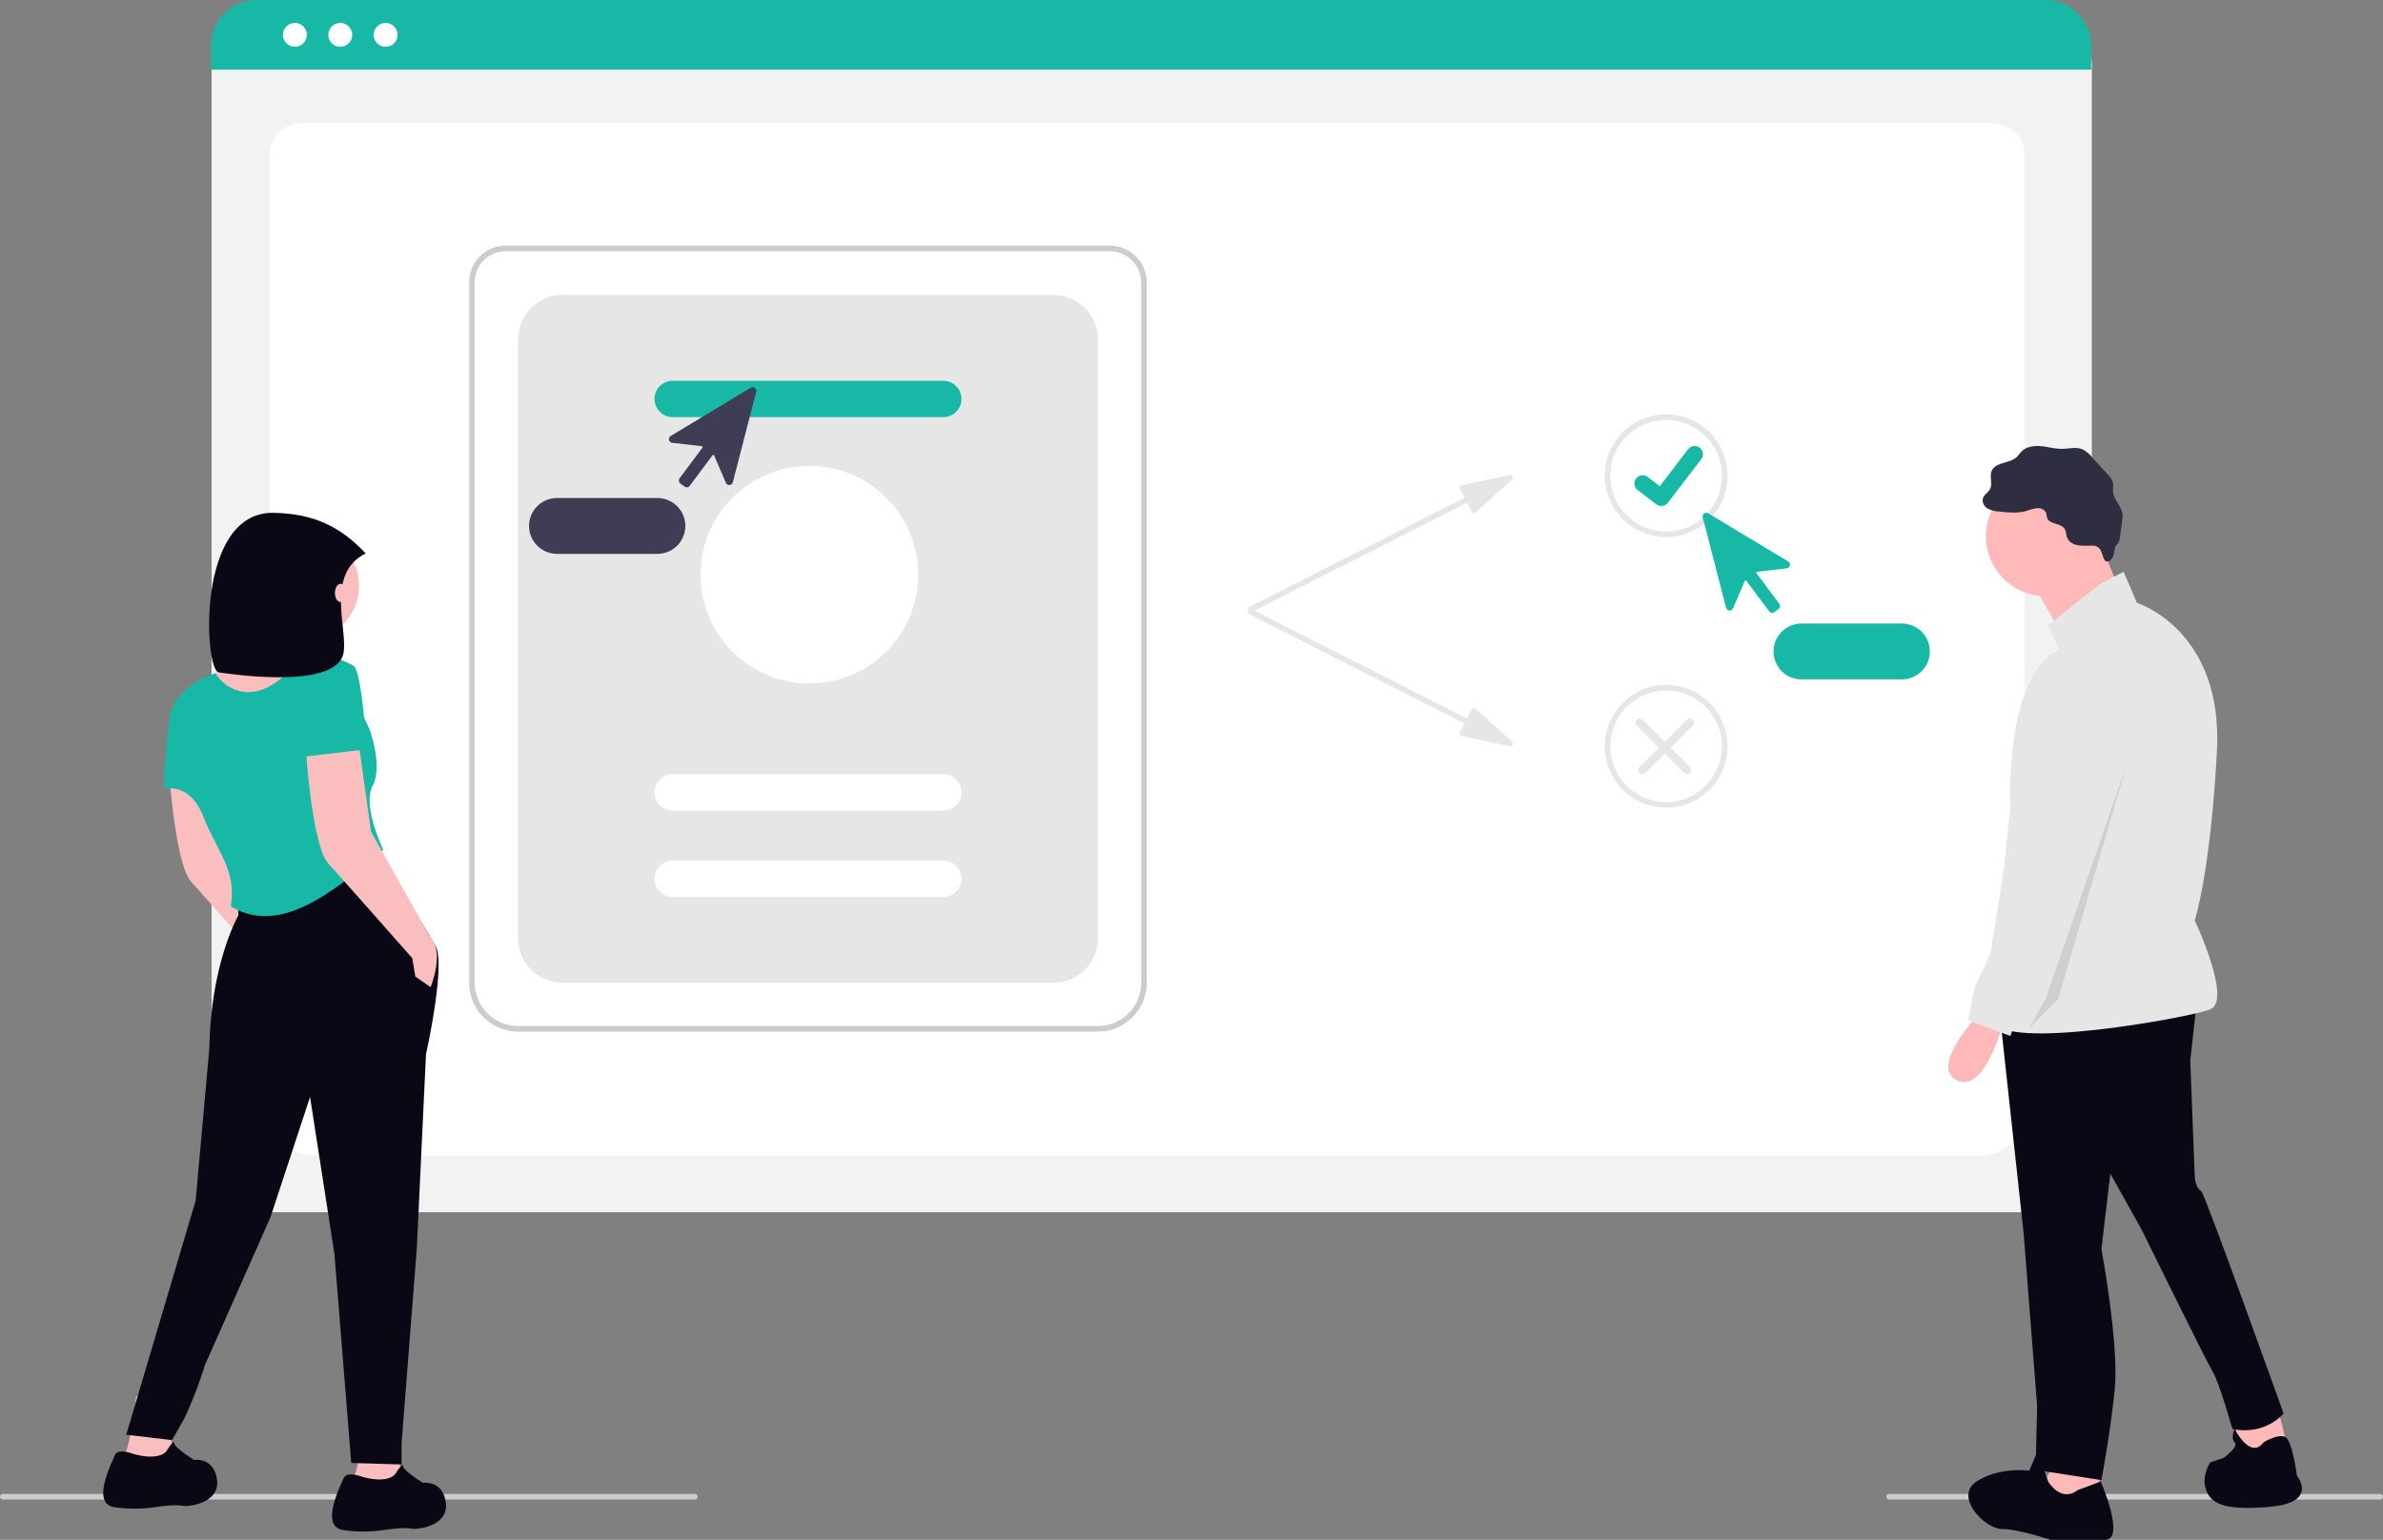 <svg xmlns="http://www.w3.org/2000/svg" width="880" height="568.763" viewBox="0 0 880 568.763" xmlns:xlink="http://www.w3.org/1999/xlink" role="img" artist="Katerina Limpitsouni" source="https://undraw.co/">
  <rect x="0" y="0" width="880" height="568.763" fill="#808080" stroke="none"/>
  <g id="Group_149" data-name="Group 149" transform="translate(-507 -257)">
    <path id="Path_2395-1035" data-name="Path 2395" d="M926.162,628.686H265.813a17.022,17.022,0,0,1-17-17V204.5a12.47,12.47,0,0,1,12.456-12.456H930.493a12.686,12.686,0,0,1,12.672,12.672V611.684a17.022,17.022,0,0,1-17,17Z" transform="translate(336.308 76.092)" fill="#f2f2f2"/>
    <path id="Path_2396-1036" data-name="Path 2396" d="M901.438,606.683H286.011c-9.022,0-16.361-6.873-16.361-15.321V236.781c0-6.265,5.439-11.363,12.124-11.363h623.7c6.8,0,12.325,5.181,12.325,11.55V591.362C917.8,599.81,910.46,606.683,901.438,606.683Z" transform="translate(336.943 77.108)" fill="#fff"/>
    <path id="Path_2397-1037" data-name="Path 2397" d="M942.935,206.947H248.579v-8.656a17.078,17.078,0,0,1,17.064-17.054H925.87a17.078,17.078,0,0,1,17.064,17.054Z" transform="translate(336.301 75.763)" fill="#17B8A6"/>
    <circle id="Ellipse_431" data-name="Ellipse 431" cx="4.414" cy="4.414" r="4.414" transform="translate(611.477 265.467)" fill="#fff"/>
    <circle id="Ellipse_432" data-name="Ellipse 432" cx="4.414" cy="4.414" r="4.414" transform="translate(628.232 265.467)" fill="#fff"/>
    <circle id="Ellipse_433" data-name="Ellipse 433" cx="4.414" cy="4.414" r="4.414" transform="translate(644.985 265.467)" fill="#fff"/>
    <path id="Path_2398-1038" data-name="Path 2398" d="M573.343,559.6H359.177a18.053,18.053,0,0,1-18.033-18.033v-258.8a13.5,13.5,0,0,1,13.486-13.487H577.674a13.718,13.718,0,0,1,13.7,13.7V541.565A18.053,18.053,0,0,1,573.343,559.6ZM354.63,271.338A11.439,11.439,0,0,0,343.2,282.764v258.8a15.99,15.99,0,0,0,15.972,15.972H573.343a15.99,15.99,0,0,0,15.972-15.972V282.98a11.654,11.654,0,0,0-11.641-11.641Z" transform="translate(339.119 78.443)" fill="#ccc"/>
    <path id="Path_2399-1039" data-name="Path 2399" d="M375.131,541.026H556.323a16.487,16.487,0,0,0,16.487-16.487V303.459a16.487,16.487,0,0,0-16.487-16.487H375.131a16.487,16.487,0,0,0-16.487,16.487v221.08A16.487,16.487,0,0,0,375.131,541.026Z" transform="translate(339.652 78.982)" fill="#e6e6e6"/>
    <path id="Path_2400-1040" data-name="Path 2400" d="M514.214,331.142H414.261a6.7,6.7,0,1,1,0-13.4h99.953a6.7,6.7,0,0,1,0,13.4Z" transform="translate(341.141 79.919)" fill="#17B8A6"/>
    <path id="Path_2401-1041" data-name="Path 2401" d="M514.214,472.142H414.261a6.7,6.7,0,1,1,0-13.4h99.953a6.7,6.7,0,0,1,0,13.4Z" transform="translate(341.141 84.211)" fill="#fff"/>
    <path id="Path_2402-1042" data-name="Path 2402" d="M514.214,503.142H414.261a6.7,6.7,0,1,1,0-13.4h99.953a6.7,6.7,0,0,1,0,13.4Z" transform="translate(341.141 85.155)" fill="#fff"/>
    <circle id="Ellipse_434" data-name="Ellipse 434" cx="40.187" cy="40.187" r="40.187" transform="translate(765.706 429.093)" fill="#fff"/>
    <path id="Path_2403-1043" data-name="Path 2403" d="M716.8,351.509l-17.555,3.7a1.031,1.031,0,0,0-.706,1.475l1.636,3.223-79.39,40.3a1.03,1.03,0,1,0,.933,1.838l79.39-40.3,1.636,3.223a1.03,1.03,0,0,0,1.607.3L717.7,353.284a1.03,1.03,0,0,0-.9-1.775Z" transform="translate(347.616 80.946)" fill="#e6e6e6"/>
    <path id="Path_2404-1044" data-name="Path 2404" d="M716.8,450.212l-17.555-3.7a1.031,1.031,0,0,1-.706-1.475l1.636-3.223-79.39-40.3a1.03,1.03,0,1,1,.933-1.838l79.39,40.3,1.636-3.223a1.03,1.03,0,0,1,1.607-.3L717.7,448.436a1.031,1.031,0,0,1-.9,1.775Z" transform="translate(347.616 82.41)" fill="#e6e6e6"/>
    <path id="Path_2405-1045" data-name="Path 2405" d="M770.772,375.1a22.67,22.67,0,1,1,22.67-22.67A22.67,22.67,0,0,1,770.772,375.1Zm0-43.279a20.609,20.609,0,1,0,20.609,20.609,20.609,20.609,0,0,0-20.609-20.609Z" transform="translate(351.509 80.285)" fill="#e6e6e6"/>
    <path id="Path_2406-1046" data-name="Path 2406" d="M770.772,472.1a22.67,22.67,0,1,1,22.67-22.67A22.67,22.67,0,0,1,770.772,472.1Zm0-43.279a20.609,20.609,0,1,0,20.609,20.609,20.609,20.609,0,0,0-20.609-20.609Z" transform="translate(351.509 83.238)" fill="#e6e6e6"/>
    <path id="Path_395-1047" data-name="Path 395" d="M768.651,363.258a3.02,3.02,0,0,1-1.817-.6l-.032-.024-6.842-5.234a3.041,3.041,0,1,1,3.7-4.826l4.432,3.4,10.473-13.663a3.039,3.039,0,0,1,4.261-.563h0l-.065.09.067-.09a3.043,3.043,0,0,1,.562,4.262l-12.318,16.063a3.041,3.041,0,0,1-2.418,1.186Z" transform="translate(351.834 80.63)" fill="#17B8A6"/>
    <path id="Path_2407-1048" data-name="Path 2407" d="M760.57,458.9a1.546,1.546,0,0,1,0-2.186l17.487-17.487a1.546,1.546,0,0,1,2.186,2.186L762.756,458.9a1.546,1.546,0,0,1-2.186,0Z" transform="translate(351.875 83.603)" fill="#e6e6e6"/>
    <path id="Path_2408-1049" data-name="Path 2408" d="M779.243,458.9a1.546,1.546,0,0,0,0-2.186L761.756,439.23a1.546,1.546,0,0,0-2.186,2.186L777.057,458.9a1.546,1.546,0,0,0,2.186,0Z" transform="translate(351.844 83.603)" fill="#e6e6e6"/>
    <path id="Path_2409-1050" data-name="Path 2409" d="M808.849,402.008a1.41,1.41,0,0,1-.2-.015,1.361,1.361,0,0,1-.9-.537l-8.424-11.3a.34.34,0,0,0-.584.069l-4.319,10.105a1.37,1.37,0,0,1-2.586-.2l-8.619-33.361a1.37,1.37,0,0,1,2.034-1.516l29.512,17.78a1.37,1.37,0,0,1-.55,2.534L803.3,386.832a.34.34,0,0,0-.233.54l8.423,11.3a1.372,1.372,0,0,1-.279,1.918l-1.543,1.15A1.361,1.361,0,0,1,808.849,402.008Z" transform="translate(352.577 81.359)" fill="#17B8A6"/>
    <path id="Path_2410-1051" data-name="Path 2410" d="M856,425.372h-37.1a10.3,10.3,0,0,1,0-20.609H856a10.3,10.3,0,0,1,0,20.609Z" transform="translate(353.351 82.568)" fill="#17B8A6"/>
    <path id="Path_2411-1052" data-name="Path 2411" d="M418.493,356.735l-1.543-1.15a1.372,1.372,0,0,1-.279-1.917l8.423-11.3a.34.34,0,0,0-.233-.54l-10.914-1.255a1.37,1.37,0,0,1-.55-2.534l29.512-17.78a1.37,1.37,0,0,1,2.033,1.516l-8.619,33.361a1.37,1.37,0,0,1-2.586.2l-4.319-10.105a.34.34,0,0,0-.584-.069l-8.424,11.3a1.361,1.361,0,0,1-.9.537,1.41,1.41,0,0,1-.2.015,1.36,1.36,0,0,1-.816-.272Z" transform="translate(341.299 79.989)" fill="#3f3d56"/>
    <path id="Path_2412-1053" data-name="Path 2412" d="M362.6,370.067a10.316,10.316,0,0,1,10.3-10.3H410a10.3,10.3,0,1,1,0,20.609h-37.1A10.316,10.316,0,0,1,362.6,370.067Z" transform="translate(339.772 81.198)" fill="#3f3d56"/>
    <path id="Path_2435-1054" data-name="Path 2435" d="M429.581,718.824H174.03a1.03,1.03,0,1,1,0-2.061h255.55a1.03,1.03,0,1,1,0,2.061Z" transform="translate(334 92.067)" fill="#ccc"/>
    <path id="Path_2436-1055" data-name="Path 2436" d="M1031.389,718.824H850.03a1.03,1.03,0,1,1,0-2.061h181.358a1.03,1.03,0,0,1,0,2.061Z" transform="translate(354.581 92.067)" fill="#ccc"/>
    <g id="Group_147" data-name="Group 147" transform="translate(1226.434 421.744)">
      <path id="Path_2437-1056" data-name="Path 2437" d="M744,576.821l4.1,16.407-18.046,4.922-1.641-17.226Z" transform="translate(-622.61 -222.744)" fill="#ffb9b9"/>
      <path id="Path_2438-1057" data-name="Path 2438" d="M660.316,601.688v15.585l-18.047,3.282-3.281-8.2,6.563-13.945Z" transform="translate(-604.551 -227.103)" fill="#ffb9b9"/>
      <path id="Path_2439-1058" data-name="Path 2439" d="M912.7,519.477l-2.461,22.148,1.641,42.655s0,4.1,2.461,5.742c1.32.9,30.351,82.03,30.351,82.03s-6.562,8.2-18.867,5.742l-2.461-8.2s-3.281-10.664-4.922-13.125-26.25-52.5-26.25-52.5L880.712,583.46l-3.281,27.89s6.562,35.273,4.922,51.679-4.922,33.632-4.922,33.632l-24.213-3.77c-.089-2.647.425-21.659.425-21.659v-2.461l-4.922-63.163-9.023-82.85Z" transform="translate(-820.845 -314.693)" fill="#090814"/>
      <circle id="Ellipse_440" data-name="Ellipse 440" cx="22.148" cy="22.148" r="22.148" transform="translate(13.929 11.194)" fill="#ffb9b9"/>
      <path id="Path_2440-1059" data-name="Path 2440" d="M658.765,175.443l9.023,22.148L646.46,213.177l-13.125-22.969Z" transform="translate(-603.411 -141.691)" fill="#ffb9b9"/>
      <path id="Path_2441-1060" data-name="Path 2441" d="M876.956,325.2l8.2-4.1,4.922,11.484s31.992,9.844,29.531,54.96-8.2,62.342-8.2,62.342,13.945,29.531,5.742,32.812-77.928,15.586-79.569,4.1,5.742-78.748,5.742-78.748-2.461-48.4,18.046-58.241l-4.1-9.023Z" transform="translate(-820.372 -274.634)" fill="#e6e6e6"/>
      <path id="Path_2442-1061" data-name="Path 2442" d="M827.545,525.644s-18.867,19.687-8.2,24.609,17.226-22.148,17.226-22.148Z" transform="translate(-816.076 -315.939)" fill="#ffb9b9"/>
      <path id="Path_2443-1062" data-name="Path 2443" d="M865.755,742.495l8.55-3.192s9.328,21.544,1.555,21.544H855.65s-11.66-3.99-17.878-3.99-17.878-11.969-9.328-17.554,19.433-3.99,19.433-3.99l3.109-7.181,3.887,11.171S859.536,747.282,865.755,742.495Z" transform="translate(-817.963 -356.828)" fill="#090814"/>
      <path id="Path_2444-1063" data-name="Path 2444" d="M956.5,722.775s5.137-3.241,7.9-2.031,4.4,14.335,4.4,14.335,8.2,9.844-9.844,11.484-22.148-1.641-23.789-6.562,1.641-9.844,1.641-9.844l4.922-1.641s5.742-4.1,4.1-5.742,0-4.922,0-4.922S951.578,729.338,956.5,722.775Z" transform="translate(-840.033 -354.752)" fill="#090814"/>
      <path id="Path_2445-1064" data-name="Path 2445" d="M862.943,295.863a10.865,10.865,0,0,0-.482-2.108c-1.19-2.5-5.835-1.768-6.663-4.408-.162-.517-.128-1.079-.287-1.6a3.239,3.239,0,0,0-3.336-1.911,18.024,18.024,0,0,0-4,1.03c-3.245.921-6.7.569-10.051.21a10.113,10.113,0,0,1-4.292-1.117,3.458,3.458,0,0,1-1.723-3.772c.443-1.359,1.931-2.106,2.6-3.37,1.062-2.007-.236-4.6.625-6.7,1.382-3.37,6.613-2.693,9.27-5.184.645-.6,1.11-1.377,1.728-2.009,1.834-1.875,4.731-2.238,7.341-1.979s5.175,1.025,7.8.979c2.487-.044,5.094-.8,7.386.166a10.533,10.533,0,0,1,3.469,2.85l5.878,6.446a7.244,7.244,0,0,1,1.817,2.736c.354,1.235.028,2.561.179,3.837.344,2.91,3.068,5.108,3.436,8.015a10.423,10.423,0,0,1-.13,2.7l-.823,6.071a4.517,4.517,0,0,1-.464,1.7c-.239.409-.6.732-.871,1.122-.761,1.1-.692,2.556-1.07,3.84s-1.734,2.554-2.921,1.935c-.774-.4-1.286-3.742-2.226-4.608-1.31-1.207-1.994-1.058-3.61-1.038C868.283,299.742,863.978,300.019,862.943,295.863Z" transform="translate(-819.289 -262.876)" fill="#2f2e41"/>
      <path id="Path_2446-1065" data-name="Path 2446" d="M865.5,364.263s24.609,9.844,17.226,31.992-27.07,90.233-27.07,90.233l-11.484,5.742-3.281,9.023-15.586-5.742,2.461-12.3,5.742-12.3,14.765-91.873S848.276,363.442,865.5,364.263Z" transform="translate(-817.941 -283.344)" fill="#e6e6e6"/>
      <path id="Path_2447-1066" data-name="Path 2447" d="M669.428,280.284,644,367.235,633.335,377.9l6.152-11.075Z" transform="translate(-603.411 -162.862)" opacity="0.1" style="isolation: isolate"/>
    </g>
    <g id="Group_148" data-name="Group 148" transform="translate(545.126 446.425)">
      <path id="Path_2448-1067" data-name="Path 2448" d="M267.893,427.631l5.07,36.052,21.406,38.305c6.2,5.633.563,19.153.563,19.153L289.3,517.2l-1.127-6.76s-24.786-28.166-30.982-34.925-8.45-43.938-8.45-43.938Z" transform="translate(-224.69 -339.181)" fill="#fbbebe"/>
      <path id="Path_2449-1068" data-name="Path 2449" d="M246.2,716.108s1.127,12.956.563,16.336-17.463-.563-17.463-.563c2.817-5.633,4.507-22.532,4.507-22.532Z" transform="translate(-221.653 -383.172)" fill="#fbbebe"/>
      <path id="Path_2450-1069" data-name="Path 2450" d="M345.771,721.052s1.69,18.026,1.127,21.406-17.463-.563-17.463-.563c2.817-5.633,4.507-22.533,4.507-22.533Z" transform="translate(-237.289 -384.735)" fill="#fbbebe"/>
      <circle id="Ellipse_441" data-name="Ellipse 441" cx="20.489" cy="20.489" r="20.489" transform="translate(53.472 6.359)" fill="#fbbebe"/>
      <path id="Path_2451-1070" data-name="Path 2451" d="M303.307,374.761c-3.38,4.507-1.69,12.393-1.69,12.393s-34.362,40-40.559,40-5.07-28.166-5.07-28.166,9.013-10.7,14.083-12.956,14.083-26.476,14.083-26.476S306.687,370.254,303.307,374.761Z" transform="translate(-225.808 -328.55)" fill="#fbbebe"/>
      <path id="Path_2452-1071" data-name="Path 2452" d="M322.406,468.362l22.05,37.04c4.024,6.621-3.461,40.134-3.461,40.134l-3.38,71.541-5.633,72.086v7.886l-18.589-.563-6.2-77.156-9.013-58.021-14.646,44.5-24.222,54.641a149.745,149.745,0,0,1-7.606,19.707l-4.507,7.886-16.895-1.975,25.627-86.456L261,543.283c.563-31.545,10.7-49.008,10.7-49.008v-6.76Z" transform="translate(-221.811 -345.541)" fill="#090814"/>
      <path id="Path_2453-1072" data-name="Path 2453" d="M243.659,732.789s2.817-4.507,2.817-2.817,7.323,6.2,7.323,6.2,7.323-1.127,8.45,7.323-10.14,10.14-12.956,9.576-10.14.563-10.14.563a50.274,50.274,0,0,1-14.646,0c-9.013-1.127-1.127-16.336,0-19.153s6.76-.563,6.76-.563C241.406,736.732,243.659,732.789,243.659,732.789Z" transform="translate(-220.238 -386.333)" fill="#090814"/>
      <path id="Path_2454-1073" data-name="Path 2454" d="M343.792,742.8s2.817-4.506,2.817-2.817,7.323,6.2,7.323,6.2,7.323-1.127,8.45,7.323-10.14,10.14-12.956,9.576-10.14.563-10.14.563a50.274,50.274,0,0,1-14.646,0c-9.013-1.127-1.127-16.336,0-19.153s6.76-.563,6.76-.563C341.539,746.745,343.792,742.8,343.792,742.8Z" transform="translate(-235.875 -387.897)" fill="#090814"/>
      <path id="Path_2455-1074" data-name="Path 2455" d="M293.413,390.954c14.083-14.646,29.292,21.969,29.292,21.969s5.07,13.52,1.127,20.843,3.943,23.659,3.943,23.659c-19.291,16.422-38.515,31.6-56.331,20.843,2.253-13.52-5.07-20.279-10.14-33.235s-14.646-10.14-14.646-10.14.563-14.646,2.253-26.476,16.9-16.271,16.9-16.271C268.568,397.1,279.33,405.6,293.413,390.954Z" transform="translate(-224.365 -332.914)" fill="#17B8A6"/>
      <path id="Path_2456-1075" data-name="Path 2456" d="M327.893,419.631l5.07,36.052,21.406,38.305c6.2,5.633.563,19.153.563,19.153L349.3,509.2l-1.127-6.76s-24.786-28.166-30.982-34.925-8.45-43.938-8.45-43.938Z" transform="translate(-234.057 -337.932)" fill="#fbbebe"/>
      <path id="Path_2457-1076" data-name="Path 2457" d="M330.991,419.909l-23.659,2.817s-1.69-27.6,1.883-34.5,16.707.7,16.707.7C329.3,389.49,330.991,419.909,330.991,419.909Z" transform="translate(-233.776 -332.577)" fill="#17B8A6"/>
      <path id="Path_2458-1077" data-name="Path 2458" d="M324.372,337.8c-15.152,7.573-6.41,28.25-8.2,36.926-2.929,14.21-46.123,6.989-46.123,6.989-5.255-.945-8.458-59.413,20.322-58.9C304.88,323.078,314.917,327.684,324.372,337.8Z" transform="translate(-227.474 -322.813)" fill="#090814"/>
      <ellipse id="Ellipse_442" data-name="Ellipse 442" cx="2.11" cy="3.375" rx="2.11" ry="3.375" transform="translate(85.553 26.211)" fill="#fbbebe"/>
    </g>
  </g>
</svg>
